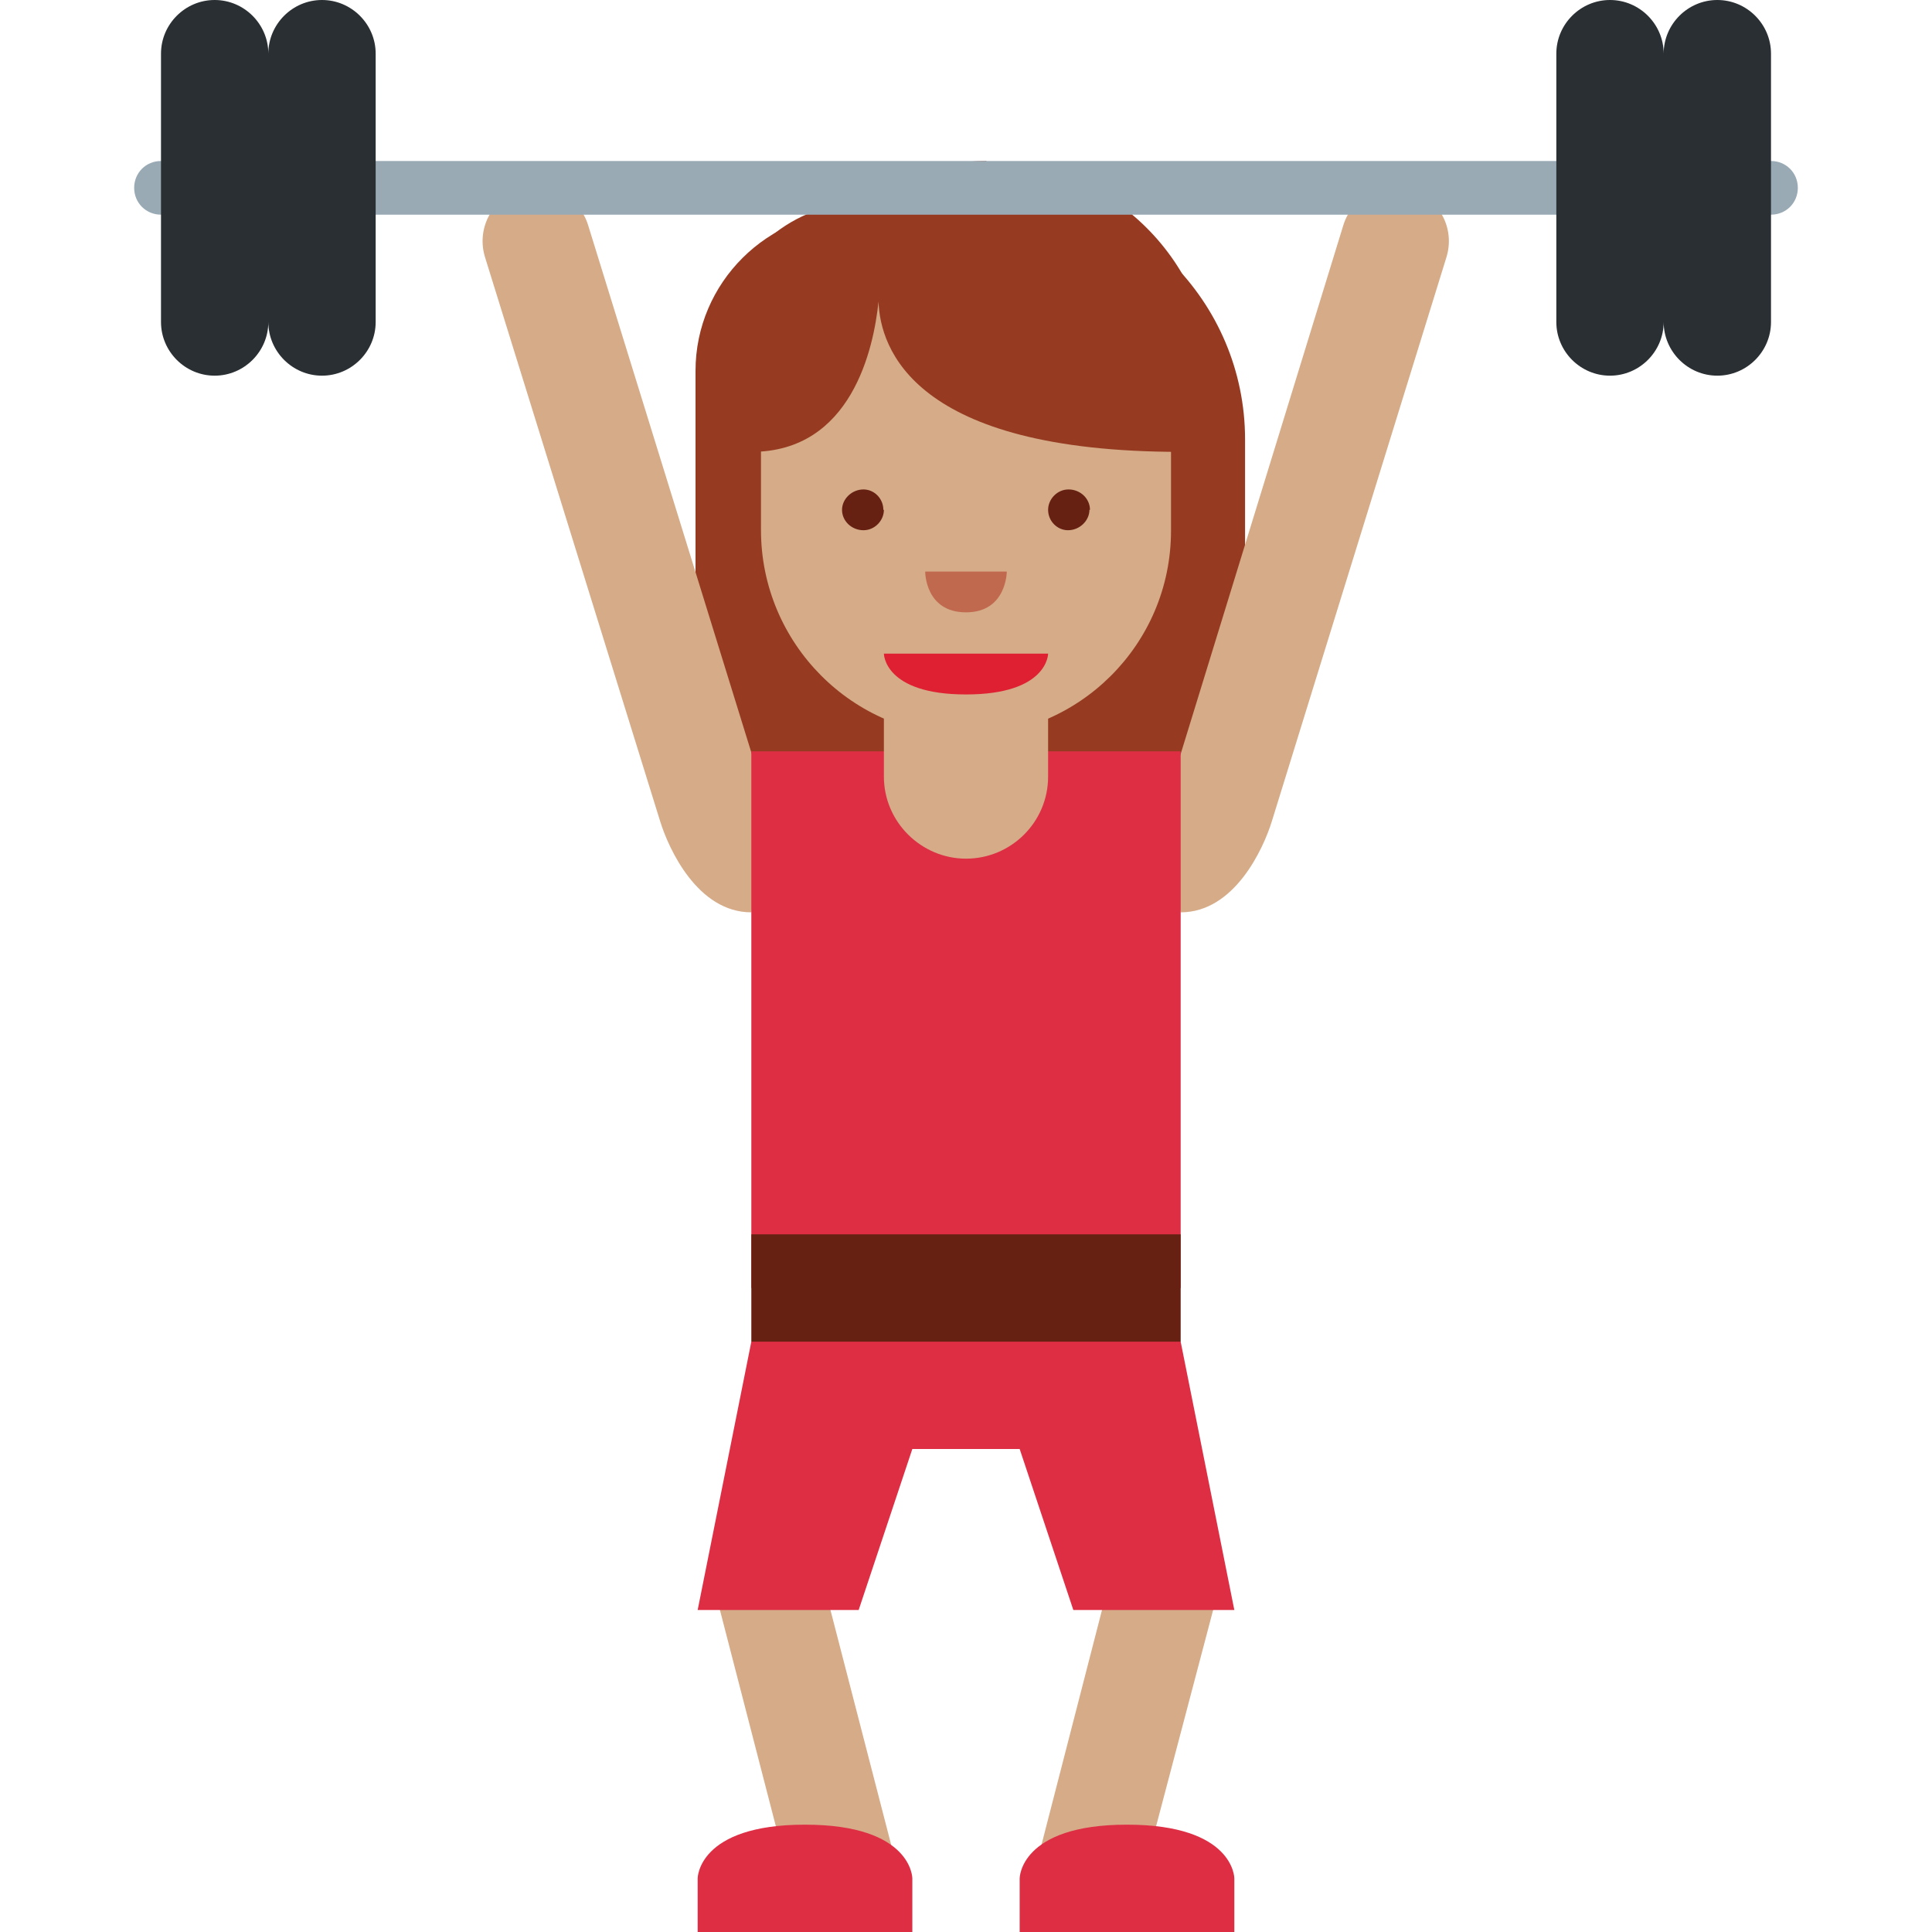 <svg xmlns="http://www.w3.org/2000/svg" viewBox="0 0 45 45" enable-background="new 0 0 45 45"><defs><clipPath id="a"><path d="M0 36h36V0H0v36z"/></clipPath></defs><g><g><g clip-path="url(#a)" transform="matrix(1.25 0 0 -1.25 0 45)"><g><path fill="#963b22" d="M18.5 32.5c-.73 0-1.42-.18-2.04-.48-.17.03-.34.05-.5.05-1.66 0-3-1.34-3-2.98V24H13c.08-2.76 2.33-4.96 5.1-4.96 2.76 0 5 2.2 5.1 4.95v3.82c0 2.58-2.1 4.67-4.68 4.67"/></g><g><path fill="#d5ab88" d="M14.78.75c.14-.54.7-.86 1.22-.72.53.14.85.7.7 1.23l-1.5 5.8c-.15.53-.7.85-1.23.7-.54-.13-.86-.68-.7-1.2l1.5-5.8z"/></g><g><path fill="#d5ab88" d="M19.3 1.25c-.15-.53.17-1.08.7-1.22.54-.14 1.08.18 1.22.72l1.53 5.8c.14.53-.18 1.08-.72 1.22-.53.14-1.08-.18-1.22-.7l-1.5-5.82z"/></g><g><path fill="#d5ab88" d="M14.2 21.3c.17-.53-.2-2.3-.2-2.3-1 0-1.54 1.18-1.7 1.7L9.04 31.2c-.17.54.13 1.1.66 1.26.53.17 1.1-.13 1.26-.66l3.25-10.5z"/></g><g><path fill="#d5ab88" d="M21.8 21.3c-.17-.53.2-2.3.2-2.3 1 0 1.54 1.18 1.7 1.7l3.25 10.5c.17.54-.13 1.1-.66 1.26-.53.17-1.1-.13-1.26-.66L21.8 21.3z"/></g><g><path fill="#963b22" d="M18.38 33c-.9 0-1.74-.3-2.43-.78-1.4-.07-2.54-1.23-2.54-2.66 0-1.18.02-2.66 1.57-3.22.76-1.06 2-1.75 3.4-1.75 2.34 0 4.22 1.87 4.22 4.2 0 2.32-1.9 4.2-4.22 4.2"/></g><g><path fill="#dd2e44" d="M19 13h-2l-3-2-1-5h3l1 3h2l1-3h3l-1 5-3 2z"/></g><g><path fill="#dd2e44" d="M13 0v1s0 1 2 1 2-1 2-1V0h-4z"/></g><g><path fill="#dd2e44" d="M19 0v1s0 1 2 1 2-1 2-1V0h-4z"/></g><g><path fill="#dd2e44" d="M22 22h-8V12h8v10z"/></g><g><path fill="#d5ab88" d="M16.47 23.6v-2.07c0-.85.7-1.53 1.53-1.53.84 0 1.53.68 1.53 1.53v2.06h-3.06z"/></g><g><path fill="#d5ab88" d="M21.82 30.7h-7.64v-4.58c0-2.1 1.7-3.83 3.82-3.83 2.1 0 3.82 1.7 3.82 3.82v4.6z"/></g><g><path fill="#963b22" d="M16.4 30.78H14v-3.2c1.87 0 2.28 1.93 2.37 2.8.03-.87.65-2.8 5.63-2.8v3.2h-5.6z"/></g><g><path fill="#df1f32" d="M19.53 23.82h-3.06s0-.76 1.53-.76 1.53.76 1.53.76"/></g><g><path fill="#662113" d="M16.47 26.5c0-.2-.17-.38-.38-.38-.22 0-.4.17-.4.38 0 .2.18.38.4.38.2 0 .37-.17.37-.38"/></g><g><path fill="#662113" d="M20.3 26.5c0-.2-.18-.38-.4-.38-.2 0-.37.17-.37.38 0 .2.17.38.38.38.22 0 .4-.17.4-.38"/></g><g><path fill="#c1694f" d="M17.24 25.35h1.52s0-.76-.76-.76-.76.75-.76.75"/></g><path fill="#662113" d="M22 11h-8v2h8v-2z"/><g><path fill="#99aab5" d="M33.5 32.5c0-.28-.22-.5-.5-.5H3c-.28 0-.5.22-.5.5s.22.5.5.5h30c.28 0 .5-.22.5-.5"/></g><g><path fill="#292f33" d="M32 36c-.55 0-1-.45-1-1 0 .55-.45 1-1 1s-1-.45-1-1v-5c0-.55.45-1 1-1s1 .45 1 1c0-.55.45-1 1-1s1 .45 1 1v5c0 .55-.45 1-1 1"/></g><g><path fill="#292f33" d="M6 36c-.55 0-1-.45-1-1 0 .55-.45 1-1 1s-1-.45-1-1v-5c0-.55.45-1 1-1s1 .45 1 1c0-.55.45-1 1-1s1 .45 1 1v5c0 .55-.45 1-1 1"/></g></g></g></g></svg>
